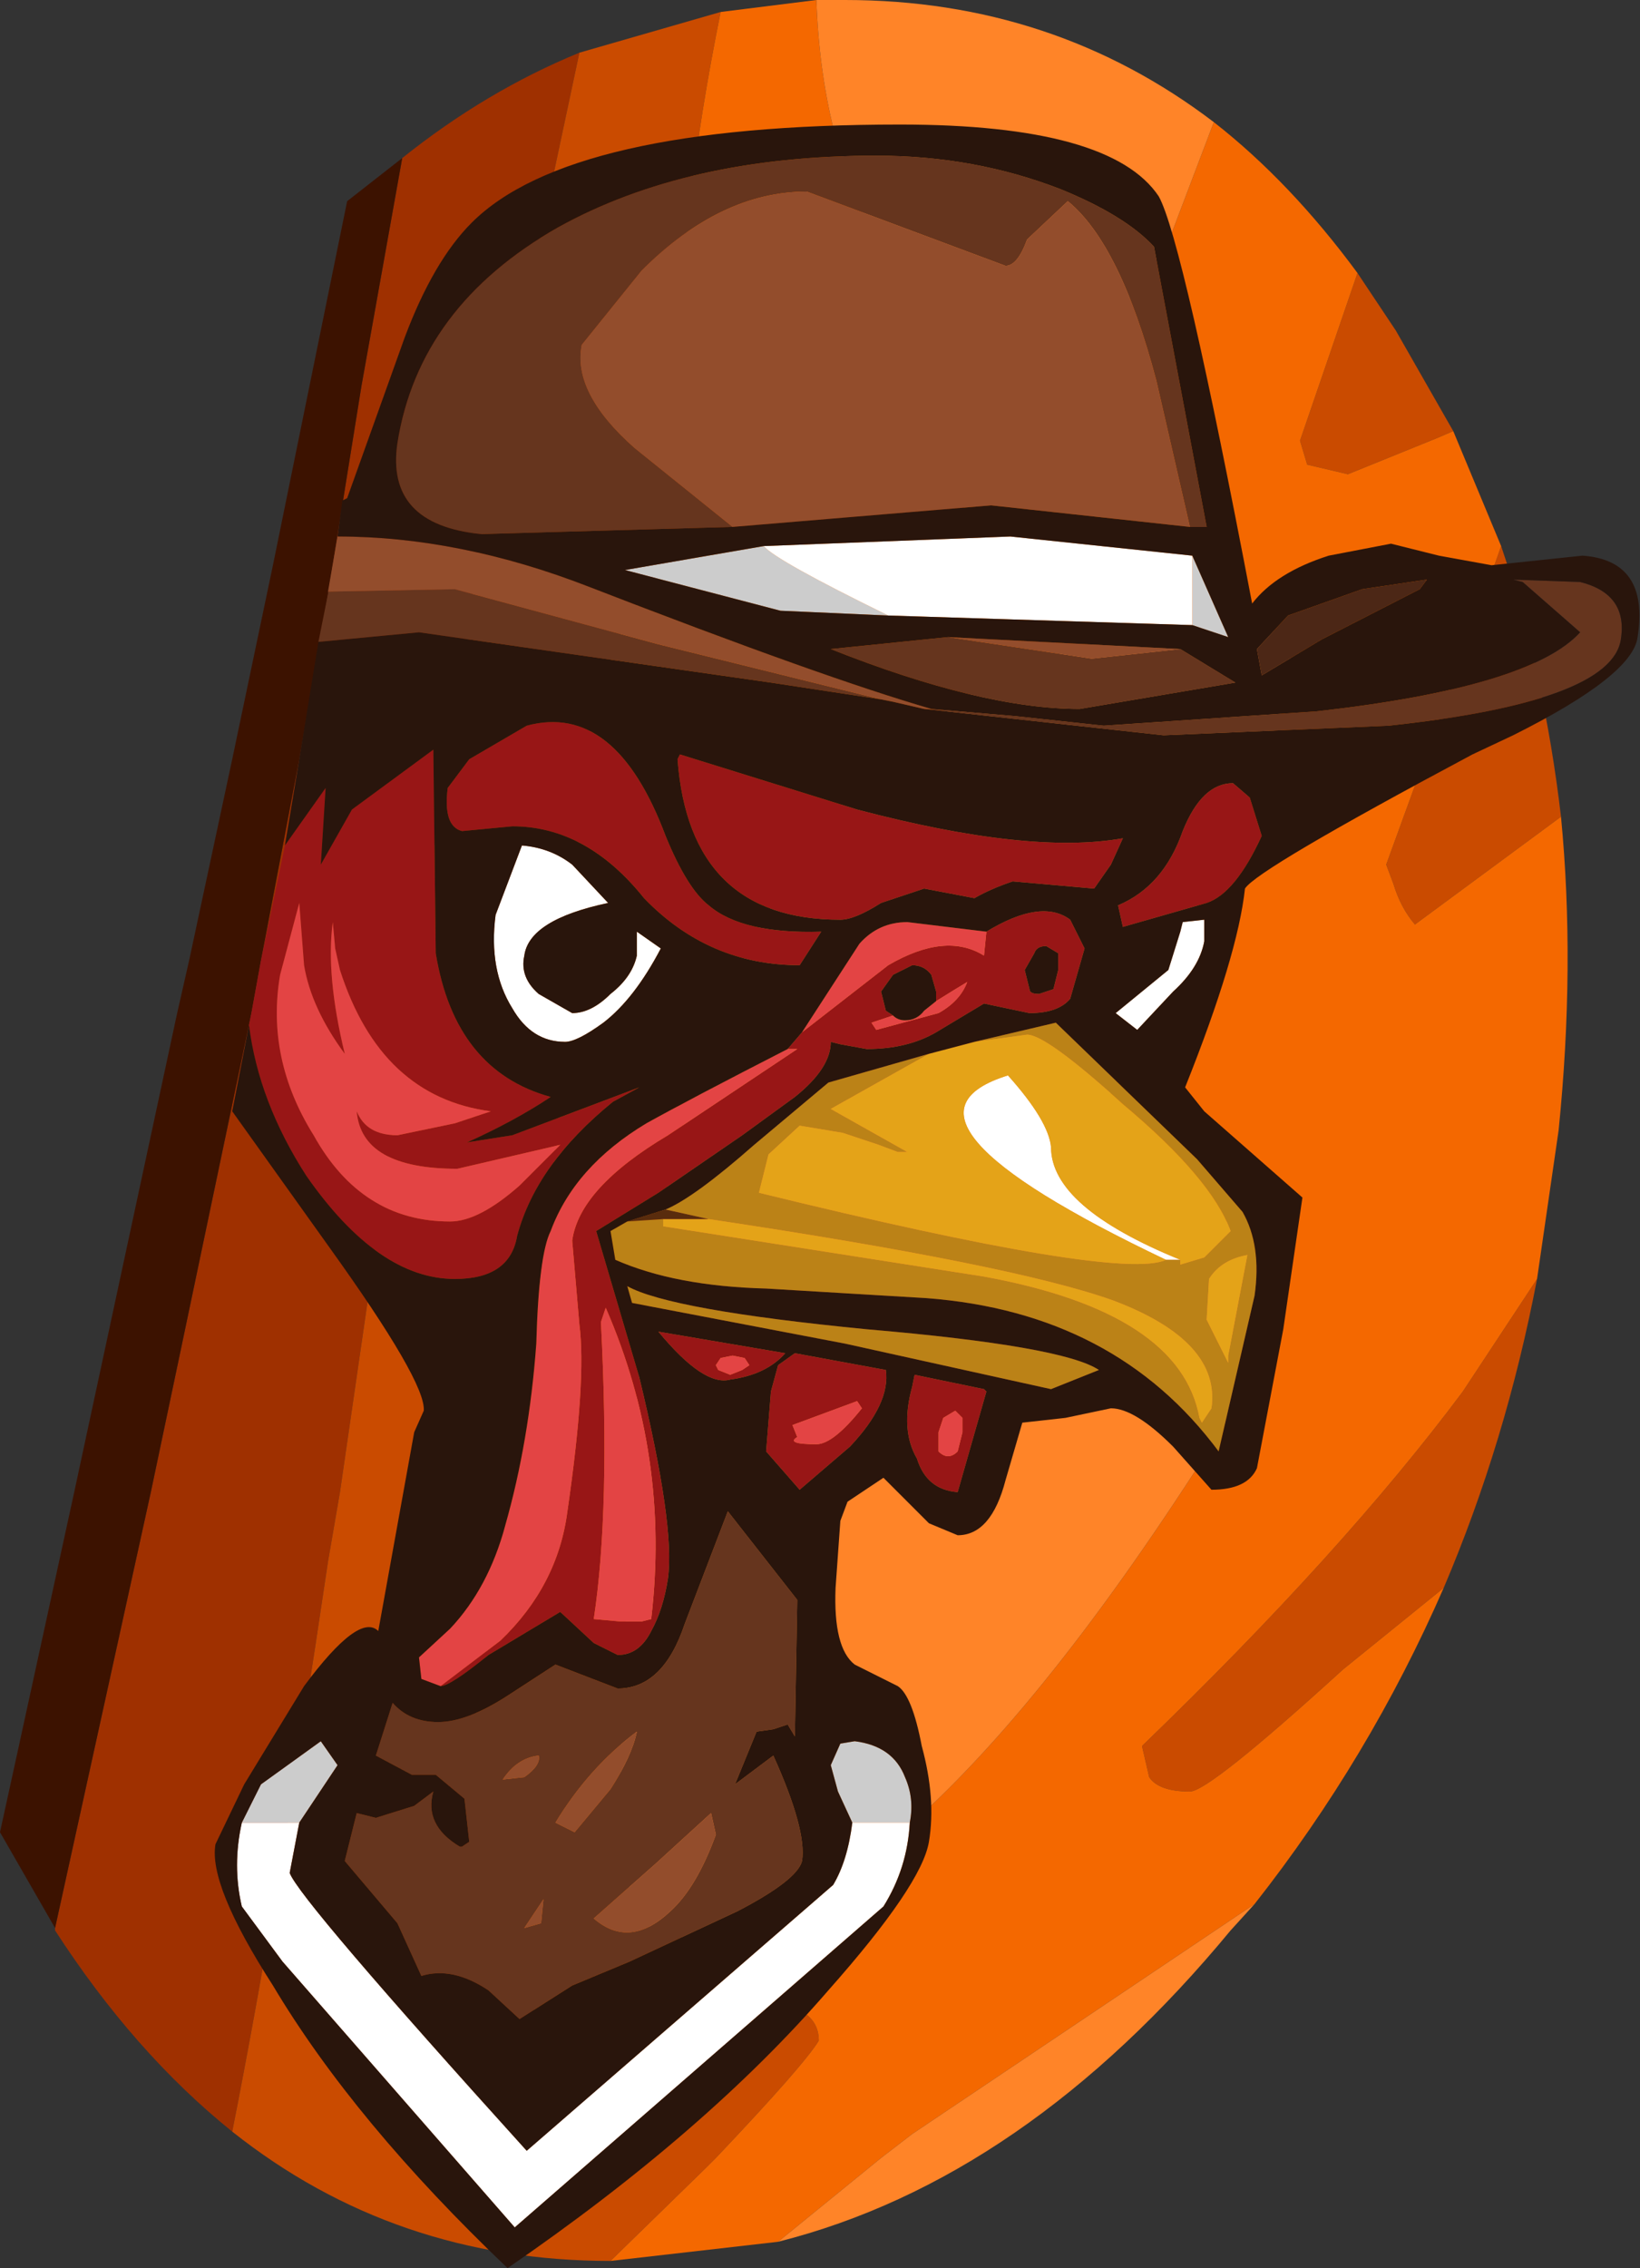 <?xml version="1.0" encoding="UTF-8" standalone="no"?>
<svg xmlns:ffdec="https://www.free-decompiler.com/flash" xmlns:xlink="http://www.w3.org/1999/xlink" ffdec:objectType="shape" height="47.35px" width="34.25px" xmlns="http://www.w3.org/2000/svg">
  <rect width="100%" height="100%" fill="#333333" stroke="none"/>
  <g transform="matrix(1.0, 0.0, 0.0, 1.0, 21.55, 112.8)">
    <path d="M-16.7 -68.3 Q-18.75 -69.95 -20.4 -72.5 L-20.4 -72.55 -18.4 -81.65 -17.8 -84.5 -16.3 -91.65 -16.1 -92.75 -15.3 -96.95 -14.7 -100.4 -14.0 -104.75 -13.15 -109.5 Q-11.4 -110.9 -9.45 -111.7 L-11.3 -103.0 -11.9 -98.9 -12.2 -96.95 -12.85 -92.75 -13.0 -91.65 -14.45 -81.65 -14.7 -80.2 Q-15.75 -73.1 -16.7 -68.3" fill="#9f3000" fill-rule="evenodd" stroke="none"/>
    <path d="M6.8 -107.1 L7.6 -105.9 8.8 -103.8 8.45 -103.65 6.6 -102.9 5.75 -103.1 5.6 -103.6 6.8 -107.1 M9.8 -101.4 Q10.7 -98.75 11.05 -95.75 L8.0 -93.5 Q7.7 -93.85 7.55 -94.35 L7.4 -94.75 8.2 -96.95 8.8 -98.55 9.8 -101.4 M10.55 -86.1 Q9.9 -82.7 8.6 -79.65 L6.5 -77.95 Q3.7 -75.4 3.3 -75.4 2.65 -75.4 2.45 -75.7 L2.3 -76.35 Q6.5 -80.4 9.0 -83.75 L10.55 -86.1 M-8.8 -65.6 Q-13.3 -65.6 -16.7 -68.3 -15.75 -73.1 -14.7 -80.2 L-14.45 -81.65 -13.0 -91.65 -12.85 -92.75 -12.2 -96.95 -11.9 -98.9 -11.3 -103.0 -9.45 -111.7 -6.5 -112.55 Q-7.35 -108.35 -7.35 -105.1 -7.35 -104.35 -4.35 -103.65 L-1.4 -102.7 Q-1.4 -101.7 -1.65 -102.0 L-4.55 -101.6 -7.1 -101.2 Q-8.65 -100.5 -9.25 -97.45 L-9.35 -96.95 -9.7 -92.75 -9.75 -91.85 -9.75 -91.65 Q-9.85 -88.9 -10.7 -82.9 L-10.9 -81.65 -11.65 -76.8 -11.45 -75.35 -11.0 -73.4 Q-10.3 -70.75 -10.1 -68.95 L-7.45 -69.9 -5.0 -70.9 Q-4.45 -70.7 -4.45 -70.2 -4.75 -69.7 -6.6 -67.75 L-6.8 -67.55 -8.8 -65.6" fill="#ca4b00" fill-rule="evenodd" stroke="none"/>
    <path d="M8.8 -103.8 L9.8 -101.4 8.8 -98.55 8.2 -96.95 7.4 -94.75 7.55 -94.35 Q7.7 -93.85 8.0 -93.5 L11.05 -95.75 Q11.35 -92.65 11.0 -89.2 L10.55 -86.1 9.0 -83.75 Q6.5 -80.4 2.3 -76.35 L2.45 -75.7 Q2.65 -75.4 3.3 -75.4 3.7 -75.4 6.5 -77.95 L8.6 -79.65 Q7.05 -76.1 4.65 -73.05 L-2.5 -68.25 -3.15 -67.75 -5.3 -66.0 -8.8 -65.6 -6.8 -67.55 -6.6 -67.75 Q-4.75 -69.7 -4.45 -70.2 -4.45 -70.7 -5.0 -70.9 L-7.45 -69.9 -10.1 -68.95 Q-10.3 -70.75 -11.0 -73.4 L-11.45 -75.35 -11.65 -76.8 -10.9 -81.65 -10.7 -82.9 Q-9.85 -88.9 -9.75 -91.65 L-9.75 -91.85 -9.7 -92.75 -9.35 -96.95 -9.25 -97.45 Q-8.65 -100.5 -7.1 -101.2 L-4.55 -101.6 -1.65 -102.0 Q-1.4 -101.7 -1.4 -102.7 L-4.35 -103.65 Q-7.35 -104.35 -7.35 -105.1 -7.35 -108.35 -6.5 -112.55 L-4.5 -112.8 Q-4.4 -109.9 -3.25 -107.75 -2.0 -105.45 -0.2 -105.45 1.6 -105.45 2.85 -107.75 L3.8 -110.25 Q5.4 -109.0 6.8 -107.1 L5.6 -103.6 5.75 -103.1 6.6 -102.9 8.45 -103.65 8.8 -103.8 M4.5 -99.75 Q-0.1 -99.75 -3.1 -96.95 -4.85 -95.3 -6.05 -92.75 L-6.5 -91.65 -7.35 -89.15 Q-8.15 -86.25 -8.4 -81.65 L-8.6 -75.7 -8.45 -73.55 Q-8.2 -72.35 -7.4 -72.35 -2.35 -72.35 5.0 -84.65 5.0 -87.35 3.45 -87.5 1.45 -87.2 0.5 -87.5 L2.95 -92.75 4.85 -96.95 5.5 -98.7 5.35 -99.35 Q5.15 -99.75 4.5 -99.75" fill="#f46800" fill-rule="evenodd" stroke="none"/>
    <path d="M4.65 -73.05 L4.15 -72.5 Q-0.15 -67.3 -5.3 -66.0 L-3.15 -67.75 -2.5 -68.25 4.65 -73.05 M-4.5 -112.8 L-3.9 -112.8 Q0.45 -112.8 3.8 -110.25 L2.85 -107.75 Q1.6 -105.45 -0.2 -105.45 -2.0 -105.45 -3.25 -107.75 -4.4 -109.9 -4.5 -112.8 M4.5 -99.75 Q5.15 -99.75 5.35 -99.35 L5.5 -98.7 4.85 -96.95 2.95 -92.75 0.5 -87.5 Q1.45 -87.2 3.45 -87.5 5.0 -87.35 5.0 -84.65 -2.35 -72.35 -7.4 -72.35 -8.2 -72.35 -8.45 -73.55 L-8.6 -75.7 -8.4 -81.65 Q-8.15 -86.25 -7.35 -89.15 L-6.5 -91.65 -6.05 -92.75 Q-4.85 -95.3 -3.1 -96.95 -0.1 -99.75 4.5 -99.75" fill="#ff8428" fill-rule="evenodd" stroke="none"/>
    <path d="M-14.0 -104.75 L-14.7 -100.4 -15.3 -96.95 -16.1 -92.75 -16.3 -91.65 -17.8 -84.5 -18.4 -81.65 -20.4 -72.55 -21.55 -74.55 -21.2 -76.15 -20.0 -81.65 -17.85 -91.65 -17.6 -92.75 -16.7 -96.95 -15.85 -101.0 -14.3 -108.6 -13.15 -109.5 -14.0 -104.75" fill="#3c1200" fill-rule="evenodd" stroke="none"/>
    <path d="M-6.25 -101.8 L-11.5 -101.65 Q-13.5 -101.85 -13.25 -103.55 -12.8 -106.4 -9.9 -108.05 -7.2 -109.55 -3.25 -109.55 -1.2 -109.55 0.6 -108.85 1.95 -108.3 2.55 -107.65 L3.65 -101.8 3.3 -101.8 2.6 -104.85 Q1.85 -107.7 0.75 -108.6 L-0.1 -107.8 Q-0.3 -107.25 -0.55 -107.25 L-4.7 -108.8 Q-6.5 -108.8 -8.15 -107.15 L-9.4 -105.6 Q-9.6 -104.6 -8.3 -103.45 L-6.25 -101.8 M-1.75 -99.5 L1.25 -99.05 3.1 -99.25 4.25 -98.55 1.0 -98.0 Q-1.05 -98.0 -4.2 -99.25 L-1.75 -99.5 M-2.1 -98.0 L-0.35 -97.85 1.5 -97.65 5.95 -97.95 Q10.4 -98.45 11.45 -99.6 L10.25 -100.65 10.05 -100.7 11.45 -100.65 Q12.45 -100.4 12.3 -99.45 12.1 -98.15 7.45 -97.65 L2.75 -97.45 -2.25 -98.0 -2.1 -98.0 M-3.15 -98.2 L-5.45 -98.55 -12.8 -99.6 -14.9 -99.4 -14.7 -100.4 -14.7 -100.45 -12.05 -100.5 -7.8 -99.35 -3.15 -98.2 M-12.9 -75.1 L-12.5 -75.4 Q-12.7 -74.7 -11.95 -74.25 L-11.9 -74.25 -11.75 -74.35 -11.85 -75.25 -12.45 -75.75 -12.95 -75.75 -13.7 -76.15 -13.35 -77.25 Q-13.0 -76.85 -12.4 -76.85 -11.8 -76.85 -10.95 -77.4 L-9.95 -78.05 -9.3 -77.8 -8.65 -77.55 Q-7.7 -77.55 -7.25 -78.9 L-6.35 -81.25 -4.9 -79.4 -4.95 -76.55 -5.1 -76.8 -5.4 -76.7 -5.75 -76.65 -6.2 -75.55 -5.4 -76.15 Q-4.7 -74.6 -4.8 -73.95 -4.9 -73.55 -6.15 -72.9 L-8.4 -71.85 -9.6 -71.35 -10.7 -70.65 -11.35 -71.25 Q-12.1 -71.75 -12.75 -71.55 L-13.25 -72.65 -14.35 -73.95 -14.1 -74.95 -13.7 -74.85 -12.9 -75.1 M-10.6 -75.7 Q-10.25 -75.95 -10.3 -76.15 -10.75 -76.1 -11.05 -75.65 L-10.6 -75.7 M-8.8 -75.45 Q-8.35 -76.15 -8.25 -76.65 -9.25 -75.9 -9.95 -74.75 L-9.55 -74.55 -8.8 -75.45 M-6.7 -74.95 L-7.85 -73.9 -9.15 -72.75 Q-8.4 -72.1 -7.55 -72.9 -7.0 -73.4 -6.6 -74.5 L-6.7 -74.95 M-10.25 -72.65 L-10.2 -73.15 -10.6 -72.55 -10.25 -72.65" fill="#66351e" fill-rule="evenodd" stroke="none"/>
    <path d="M3.35 -101.2 L4.1 -99.5 3.35 -99.75 3.35 -101.2 M-3.0 -99.95 L-5.25 -100.05 -8.5 -100.9 -5.6 -101.4 Q-5.35 -101.1 -3.0 -99.95 M-16.5 -74.75 L-16.1 -75.55 -14.85 -76.45 -14.5 -75.95 -15.3 -74.75 -16.5 -74.75 M-3.75 -74.75 L-4.05 -75.4 -4.2 -75.95 -4.0 -76.4 -3.7 -76.45 Q-2.9 -76.35 -2.65 -75.7 -2.45 -75.25 -2.55 -74.75 L-3.75 -74.75" fill="#cccccc" fill-rule="evenodd" stroke="none"/>
    <path d="M3.35 -99.75 L-3.0 -99.95 Q-5.35 -101.1 -5.6 -101.4 L-0.45 -101.6 3.35 -101.2 3.35 -99.75 M3.6 -93.6 L3.6 -93.15 Q3.5 -92.6 2.95 -92.1 L2.2 -91.3 1.75 -91.65 2.85 -92.55 3.1 -93.35 3.15 -93.55 3.6 -93.6 M3.1 -86.5 L2.8 -86.5 Q-3.4 -89.45 -0.5 -90.35 0.35 -89.4 0.4 -88.85 0.4 -87.6 3.1 -86.5 M-9.6 -94.75 L-8.85 -93.95 Q-10.5 -93.6 -10.6 -92.85 -10.7 -92.4 -10.3 -92.05 L-9.6 -91.65 Q-9.2 -91.65 -8.8 -92.05 -8.35 -92.4 -8.25 -92.85 L-8.25 -93.35 -7.75 -93.0 Q-8.3 -91.95 -8.95 -91.45 -9.5 -91.05 -9.75 -91.05 -10.45 -91.05 -10.85 -91.75 -11.35 -92.55 -11.2 -93.7 L-10.65 -95.15 Q-10.05 -95.1 -9.6 -94.75 M-16.5 -74.75 L-15.3 -74.75 -15.5 -73.7 Q-15.3 -73.15 -10.55 -67.9 L-4.15 -73.45 Q-3.85 -73.95 -3.75 -74.75 L-2.55 -74.75 Q-2.6 -73.8 -3.1 -73.0 L-10.8 -66.3 -15.65 -71.85 -16.5 -73.0 Q-16.7 -73.85 -16.5 -74.75" fill="#ffffff" fill-rule="evenodd" stroke="none"/>
    <path d="M-6.25 -101.8 L-8.3 -103.45 Q-9.6 -104.6 -9.4 -105.6 L-8.15 -107.15 Q-6.5 -108.8 -4.7 -108.8 L-0.55 -107.25 Q-0.3 -107.25 -0.1 -107.8 L0.75 -108.6 Q1.85 -107.7 2.6 -104.85 L3.3 -101.8 -0.85 -102.25 -6.25 -101.8 M3.1 -99.25 L1.25 -99.05 -1.75 -99.5 3.1 -99.25 M-14.5 -101.6 Q-11.95 -101.6 -9.25 -100.55 -4.35 -98.65 -2.1 -98.0 L-2.25 -98.0 -2.9 -98.15 -3.15 -98.2 -7.8 -99.35 -12.05 -100.5 -14.7 -100.45 -14.5 -101.6 M-10.6 -75.7 L-11.05 -75.65 Q-10.75 -76.1 -10.3 -76.15 -10.25 -75.95 -10.6 -75.7 M-6.7 -74.95 L-6.6 -74.5 Q-7.0 -73.4 -7.55 -72.9 -8.4 -72.1 -9.15 -72.75 L-7.85 -73.9 -6.7 -74.95 M-8.8 -75.45 L-9.55 -74.55 -9.95 -74.75 Q-9.25 -75.9 -8.25 -76.65 -8.35 -76.15 -8.8 -75.45 M-10.25 -72.65 L-10.6 -72.55 -10.2 -73.15 -10.25 -72.65" fill="#934d2c" fill-rule="evenodd" stroke="none"/>
    <path d="M6.9 -100.5 L8.25 -100.7 8.1 -100.5 6.05 -99.45 4.8 -98.7 4.7 -99.25 5.35 -99.95 6.9 -100.5" fill="#4c2716" fill-rule="evenodd" stroke="none"/>
    <path d="M-15.6 -95.15 L-14.75 -96.35 -14.85 -94.75 -14.2 -95.9 -12.5 -97.15 -12.45 -92.9 Q-12.05 -90.45 -10.05 -89.9 -10.8 -89.4 -11.8 -88.95 L-10.85 -89.1 -8.2 -90.1 -8.75 -89.8 Q-10.35 -88.5 -10.75 -87.0 -10.9 -86.1 -12.05 -86.1 -13.65 -86.1 -15.15 -88.25 -16.15 -89.8 -16.35 -91.4 L-16.3 -91.65 -16.1 -92.75 -15.6 -95.15 M-0.95 -93.35 Q0.2 -94.05 0.8 -93.6 L1.1 -93.0 0.8 -91.95 Q0.55 -91.65 -0.05 -91.65 L-1.0 -91.85 -2.0 -91.25 Q-2.6 -90.9 -3.45 -90.9 L-4.0 -91.0 -4.2 -91.05 Q-4.2 -90.5 -4.95 -89.9 L-6.05 -89.1 -7.8 -87.9 -9.1 -87.1 -8.2 -84.05 Q-7.45 -80.95 -7.6 -79.85 -7.7 -79.2 -7.95 -78.75 -8.2 -78.25 -8.65 -78.25 L-9.15 -78.5 -9.85 -79.15 -11.35 -78.25 Q-12.15 -77.6 -12.35 -77.6 L-11.1 -78.55 Q-9.9 -79.7 -9.7 -81.25 -9.3 -84.0 -9.45 -85.15 L-9.6 -86.9 Q-9.45 -88.0 -7.6 -89.1 L-4.9 -90.9 -5.1 -90.9 -4.8 -91.25 -3.0 -92.65 Q-1.8 -93.35 -1.0 -92.85 L-0.95 -93.35 M4.2 -96.45 L4.55 -96.15 4.8 -95.35 Q4.25 -94.15 3.65 -93.95 L1.9 -93.45 1.8 -93.9 Q2.75 -94.3 3.15 -95.45 3.55 -96.45 4.2 -96.45 M1.65 -94.75 L1.3 -94.25 -0.4 -94.4 Q-0.85 -94.25 -1.2 -94.05 L-2.25 -94.25 -3.15 -93.95 Q-3.7 -93.6 -4.0 -93.6 -7.15 -93.6 -7.4 -96.95 L-7.35 -97.05 -3.65 -95.9 Q-0.05 -94.95 1.9 -95.3 L1.65 -94.75 M0.3 -93.05 Q0.1 -93.05 0.05 -92.9 L-0.15 -92.55 -0.05 -92.15 Q-0.05 -92.05 0.15 -92.05 L0.45 -92.15 0.55 -92.55 0.55 -92.9 0.3 -93.05 M-7.65 -95.35 Q-7.2 -94.25 -6.75 -93.9 -6.05 -93.3 -4.4 -93.35 L-4.85 -92.65 Q-6.75 -92.65 -8.1 -94.05 -9.3 -95.55 -10.85 -95.55 L-11.9 -95.45 Q-12.3 -95.55 -12.2 -96.35 L-11.75 -96.95 -10.55 -97.65 Q-8.7 -98.15 -7.65 -95.35 M-2.9 -91.6 L-3.35 -91.45 -3.25 -91.3 -1.95 -91.65 Q-1.5 -91.9 -1.35 -92.3 -1.6 -92.15 -2.0 -91.9 L-2.0 -92.1 -2.1 -92.45 Q-2.25 -92.65 -2.5 -92.65 L-2.9 -92.45 -3.15 -92.1 -3.05 -91.7 -2.9 -91.6 M-14.6 -93.55 Q-14.75 -92.45 -14.35 -90.8 -15.05 -91.75 -15.2 -92.65 L-15.3 -93.95 -15.7 -92.45 Q-16.0 -90.7 -15.0 -89.1 -14.0 -87.3 -12.15 -87.3 -11.55 -87.3 -10.7 -88.05 L-9.85 -88.9 -12.0 -88.4 Q-14.0 -88.4 -14.1 -89.6 -13.9 -89.1 -13.25 -89.1 L-12.05 -89.35 -11.3 -89.6 Q-13.6 -89.9 -14.45 -92.55 L-14.55 -93.0 -14.6 -93.55 M-2.45 -84.1 L-1.0 -83.8 -0.95 -83.75 -1.55 -81.65 Q-2.2 -81.7 -2.4 -82.35 -2.75 -82.95 -2.5 -83.85 L-2.45 -84.1 M-4.95 -84.55 L-3.05 -84.2 Q-2.95 -83.5 -3.8 -82.6 L-4.85 -81.7 -5.55 -82.5 -5.45 -83.75 -5.3 -84.3 -4.95 -84.55 M-6.5 -84.45 L-6.6 -84.3 -6.55 -84.2 -6.3 -84.1 -6.05 -84.2 -5.9 -84.3 -6.0 -84.45 -6.25 -84.5 -6.5 -84.45 M-1.45 -82.9 L-1.45 -83.2 -1.6 -83.35 -1.85 -83.2 -1.95 -82.9 -1.95 -82.5 Q-1.85 -82.4 -1.75 -82.4 -1.65 -82.4 -1.55 -82.5 L-1.45 -82.9 M-5.0 -83.05 L-4.9 -82.8 Q-5.15 -82.65 -4.5 -82.65 -4.15 -82.65 -3.55 -83.4 L-3.65 -83.55 -5.0 -83.05 M-5.15 -84.55 Q-5.55 -84.1 -6.3 -84.0 -6.85 -83.85 -7.8 -85.0 L-5.15 -84.55 M-8.9 -85.5 L-9.0 -85.2 Q-8.8 -81.3 -9.15 -79.0 L-8.6 -78.95 -8.15 -78.95 -7.95 -79.0 Q-7.55 -82.4 -8.9 -85.5" fill="#981616" fill-rule="evenodd" stroke="none"/>
    <path d="M-1.2 -91.05 L0.5 -91.45 3.45 -88.6 4.4 -87.5 Q4.8 -86.8 4.65 -85.75 L3.9 -82.5 Q1.75 -85.4 -2.2 -85.7 L-5.55 -85.9 Q-7.45 -85.95 -8.7 -86.5 L-8.8 -87.1 -8.45 -87.3 -7.7 -87.35 -7.7 -87.2 -1.0 -86.15 Q3.1 -85.4 3.5 -83.2 L3.55 -83.1 3.75 -83.4 Q3.95 -84.8 1.7 -85.65 -0.4 -86.4 -6.75 -87.35 L-7.65 -87.55 Q-7.05 -87.8 -5.8 -88.9 L-4.25 -90.2 -2.15 -90.8 -4.2 -89.65 -2.6 -88.75 -2.8 -88.75 -3.2 -88.9 -3.95 -89.15 -4.85 -89.3 -5.5 -88.7 -5.7 -87.9 Q1.85 -86.05 2.8 -86.5 L3.1 -86.5 3.1 -86.4 3.6 -86.55 4.15 -87.1 Q3.75 -88.2 1.9 -89.75 0.3 -91.2 -0.1 -91.2 L-1.2 -91.05 M3.65 -85.25 L4.1 -84.35 4.1 -84.5 4.5 -86.6 Q3.95 -86.5 3.7 -86.1 L3.65 -85.25 M0.4 -83.8 L-3.9 -84.75 -8.35 -85.6 -8.45 -85.95 Q-7.55 -85.45 -3.45 -85.05 0.65 -84.7 1.4 -84.2 L0.4 -83.8" fill="#bb8217" fill-rule="evenodd" stroke="none"/>
    <path d="M-2.15 -90.8 L-1.2 -91.05 -0.1 -91.2 Q0.3 -91.2 1.9 -89.75 3.75 -88.2 4.15 -87.1 L3.6 -86.55 3.1 -86.4 3.1 -86.5 Q0.4 -87.6 0.4 -88.85 0.35 -89.4 -0.5 -90.35 -3.4 -89.45 2.8 -86.5 1.85 -86.05 -5.7 -87.9 L-5.5 -88.7 -4.85 -89.3 -3.95 -89.15 -3.2 -88.9 -2.8 -88.75 -2.6 -88.75 -4.2 -89.65 -2.15 -90.8 M3.65 -85.25 L3.7 -86.1 Q3.95 -86.5 4.5 -86.6 L4.1 -84.5 4.1 -84.35 3.65 -85.25 M-6.75 -87.35 Q-0.4 -86.4 1.7 -85.65 3.95 -84.8 3.75 -83.4 L3.55 -83.1 3.5 -83.2 Q3.1 -85.4 -1.0 -86.15 L-7.7 -87.2 -7.7 -87.35 -6.75 -87.35" fill="#e4a318" fill-rule="evenodd" stroke="none"/>
    <path d="M-0.95 -93.35 L-1.0 -92.85 Q-1.8 -93.35 -3.0 -92.65 L-4.8 -91.25 -3.6 -93.1 Q-3.2 -93.55 -2.6 -93.55 L-0.95 -93.35 M-5.1 -90.9 L-4.9 -90.9 -7.6 -89.1 Q-9.45 -88.0 -9.6 -86.9 L-9.45 -85.15 Q-9.3 -84.0 -9.7 -81.25 -9.9 -79.7 -11.1 -78.55 L-12.35 -77.6 -12.75 -77.75 -12.8 -78.2 -12.15 -78.8 Q-11.35 -79.65 -11.0 -80.95 -10.5 -82.7 -10.35 -84.75 -10.3 -86.6 -10.05 -87.1 -9.55 -88.45 -8.05 -89.35 -7.15 -89.85 -5.1 -90.9 M-2.9 -91.6 Q-2.8 -91.5 -2.65 -91.5 -2.4 -91.5 -2.25 -91.7 L-2.0 -91.9 Q-1.6 -92.15 -1.35 -92.3 -1.5 -91.9 -1.95 -91.65 L-3.25 -91.3 -3.35 -91.45 -2.9 -91.6 M-14.6 -93.55 L-14.55 -93.0 -14.45 -92.55 Q-13.6 -89.9 -11.3 -89.6 L-12.05 -89.35 -13.25 -89.1 Q-13.9 -89.1 -14.1 -89.6 -14.0 -88.4 -12.0 -88.4 L-9.85 -88.9 -10.7 -88.05 Q-11.55 -87.3 -12.15 -87.3 -14.0 -87.3 -15.0 -89.1 -16.0 -90.7 -15.7 -92.45 L-15.3 -93.95 -15.2 -92.65 Q-15.05 -91.75 -14.35 -90.8 -14.75 -92.45 -14.6 -93.55 M-5.0 -83.05 L-3.65 -83.55 -3.55 -83.4 Q-4.15 -82.65 -4.5 -82.65 -5.15 -82.65 -4.9 -82.8 L-5.0 -83.05 M-1.45 -82.9 L-1.55 -82.5 Q-1.65 -82.4 -1.75 -82.4 -1.85 -82.4 -1.95 -82.5 L-1.95 -82.9 -1.85 -83.2 -1.6 -83.35 -1.45 -83.2 -1.45 -82.9 M-6.5 -84.45 L-6.25 -84.5 -6.0 -84.45 -5.9 -84.3 -6.05 -84.2 -6.3 -84.1 -6.55 -84.2 -6.6 -84.3 -6.5 -84.45 M-8.9 -85.5 Q-7.55 -82.4 -7.95 -79.0 L-8.15 -78.95 -8.6 -78.95 -9.15 -79.0 Q-8.8 -81.3 -9.0 -85.2 L-8.9 -85.5" fill="#e34444" fill-rule="evenodd" stroke="none"/>
    <path d="M-8.45 -87.3 L-7.65 -87.55 -6.75 -87.35 -7.7 -87.35 -8.45 -87.3" fill="#592c0d" fill-rule="evenodd" stroke="none"/>
    <path d="M3.3 -101.8 L3.65 -101.8 2.55 -107.65 Q1.95 -108.3 0.6 -108.85 -1.2 -109.55 -3.25 -109.55 -7.2 -109.55 -9.9 -108.05 -12.8 -106.4 -13.25 -103.55 -13.5 -101.85 -11.5 -101.65 L-6.25 -101.8 -0.85 -102.25 3.3 -101.8 M3.35 -99.75 L4.1 -99.5 3.35 -101.2 -0.45 -101.6 -5.6 -101.4 -8.5 -100.9 -5.25 -100.05 -3.0 -99.95 3.35 -99.75 M-1.75 -99.5 L-4.2 -99.25 Q-1.05 -98.0 1.0 -98.0 L4.25 -98.55 3.1 -99.25 -1.75 -99.5 M-14.5 -101.6 L-14.4 -102.35 -14.3 -102.4 -13.1 -105.75 Q-12.5 -107.35 -11.7 -108.15 -9.65 -110.2 -2.75 -110.2 1.65 -110.2 2.65 -108.7 3.15 -107.8 4.6 -100.2 5.1 -100.85 6.2 -101.2 L7.5 -101.45 8.5 -101.2 9.6 -101.0 11.5 -101.2 Q12.9 -101.1 12.65 -99.5 12.55 -98.7 10.05 -97.45 L9.2 -97.05 Q4.7 -94.65 4.45 -94.25 4.3 -92.85 3.2 -90.1 L3.6 -89.6 5.65 -87.8 5.25 -85.05 4.7 -82.15 Q4.5 -81.7 3.75 -81.7 L2.95 -82.6 Q2.15 -83.4 1.65 -83.4 L0.7 -83.2 -0.2 -83.1 -0.55 -81.9 Q-0.85 -80.75 -1.55 -80.75 L-2.15 -81.0 -3.1 -81.95 -3.85 -81.45 -4.0 -81.05 -4.1 -79.65 Q-4.15 -78.4 -3.7 -78.05 L-2.8 -77.6 Q-2.5 -77.4 -2.3 -76.35 -2.0 -75.25 -2.15 -74.35 -2.3 -73.45 -4.25 -71.25 -6.8 -68.3 -10.95 -65.45 -14.15 -68.5 -15.85 -71.35 -17.2 -73.45 -17.05 -74.3 L-16.45 -75.55 -15.2 -77.6 Q-14.05 -79.15 -13.65 -78.75 L-12.9 -82.9 -12.7 -83.35 Q-12.65 -83.95 -14.7 -86.8 L-16.7 -89.6 -16.35 -91.4 Q-16.15 -89.8 -15.15 -88.25 -13.65 -86.1 -12.05 -86.1 -10.9 -86.1 -10.75 -87.0 -10.35 -88.5 -8.75 -89.8 L-8.2 -90.1 -10.85 -89.1 -11.8 -88.95 Q-10.8 -89.4 -10.05 -89.9 -12.05 -90.45 -12.45 -92.9 L-12.5 -97.15 -14.2 -95.9 -14.85 -94.75 -14.75 -96.35 -15.6 -95.15 -15.3 -96.95 -14.9 -99.4 -12.8 -99.6 -5.45 -98.55 -3.15 -98.2 -2.9 -98.15 -2.25 -98.0 2.75 -97.45 7.45 -97.65 Q12.1 -98.15 12.3 -99.45 12.45 -100.4 11.45 -100.65 L10.05 -100.7 10.25 -100.65 11.45 -99.6 Q10.4 -98.45 5.95 -97.95 L1.5 -97.65 -0.35 -97.85 -2.1 -98.0 Q-4.35 -98.65 -9.25 -100.55 -11.95 -101.6 -14.5 -101.6 M6.9 -100.5 L5.35 -99.95 4.7 -99.25 4.8 -98.7 6.05 -99.45 8.1 -100.5 8.25 -100.7 6.9 -100.5 M4.2 -96.45 Q3.55 -96.45 3.15 -95.45 2.75 -94.3 1.8 -93.9 L1.9 -93.45 3.65 -93.95 Q4.25 -94.15 4.8 -95.35 L4.55 -96.15 4.2 -96.45 M-12.35 -77.6 Q-12.15 -77.6 -11.35 -78.25 L-9.85 -79.15 -9.15 -78.5 -8.65 -78.25 Q-8.2 -78.25 -7.95 -78.75 -7.7 -79.2 -7.6 -79.85 -7.45 -80.95 -8.2 -84.05 L-9.1 -87.1 -7.8 -87.9 -6.05 -89.1 -4.95 -89.9 Q-4.2 -90.5 -4.2 -91.05 L-4.0 -91.0 -3.45 -90.9 Q-2.6 -90.9 -2.0 -91.25 L-1.0 -91.85 -0.05 -91.65 Q0.55 -91.65 0.8 -91.95 L1.1 -93.0 0.8 -93.6 Q0.2 -94.05 -0.95 -93.35 L-2.6 -93.55 Q-3.2 -93.55 -3.6 -93.1 L-4.8 -91.25 -5.1 -90.9 Q-7.15 -89.85 -8.05 -89.35 -9.55 -88.45 -10.05 -87.1 -10.3 -86.6 -10.35 -84.75 -10.5 -82.7 -11.0 -80.95 -11.35 -79.65 -12.15 -78.8 L-12.8 -78.2 -12.75 -77.75 -12.35 -77.6 M0.3 -93.05 L0.55 -92.9 0.55 -92.55 0.45 -92.15 0.15 -92.05 Q-0.05 -92.05 -0.05 -92.15 L-0.15 -92.55 0.05 -92.9 Q0.1 -93.05 0.3 -93.05 M1.65 -94.75 L1.9 -95.3 Q-0.05 -94.95 -3.65 -95.9 L-7.35 -97.05 -7.4 -96.95 Q-7.15 -93.6 -4.0 -93.6 -3.7 -93.6 -3.15 -93.95 L-2.25 -94.25 -1.2 -94.05 Q-0.85 -94.25 -0.4 -94.4 L1.3 -94.25 1.65 -94.75 M3.6 -93.6 L3.15 -93.55 3.1 -93.35 2.85 -92.55 1.75 -91.65 2.2 -91.3 2.95 -92.1 Q3.5 -92.6 3.6 -93.15 L3.6 -93.6 M-8.45 -87.3 L-8.8 -87.1 -8.7 -86.5 Q-7.45 -85.95 -5.55 -85.9 L-2.2 -85.7 Q1.75 -85.4 3.9 -82.5 L4.65 -85.75 Q4.8 -86.8 4.4 -87.5 L3.45 -88.6 0.5 -91.45 -1.2 -91.05 -2.15 -90.8 -4.25 -90.2 -5.8 -88.9 Q-7.05 -87.8 -7.65 -87.55 L-8.45 -87.3 M0.4 -83.8 L1.4 -84.2 Q0.65 -84.7 -3.45 -85.05 -7.55 -85.45 -8.45 -85.95 L-8.35 -85.6 -3.9 -84.75 0.4 -83.8 M-9.6 -94.75 Q-10.05 -95.1 -10.65 -95.15 L-11.2 -93.7 Q-11.35 -92.55 -10.85 -91.75 -10.45 -91.05 -9.75 -91.05 -9.5 -91.05 -8.95 -91.45 -8.3 -91.95 -7.75 -93.0 L-8.25 -93.35 -8.25 -92.85 Q-8.35 -92.4 -8.8 -92.05 -9.2 -91.65 -9.6 -91.65 L-10.3 -92.05 Q-10.7 -92.4 -10.6 -92.85 -10.5 -93.6 -8.85 -93.95 L-9.6 -94.75 M-7.65 -95.35 Q-8.7 -98.15 -10.55 -97.65 L-11.75 -96.95 -12.2 -96.35 Q-12.3 -95.55 -11.9 -95.45 L-10.85 -95.55 Q-9.3 -95.55 -8.1 -94.05 -6.75 -92.65 -4.85 -92.65 L-4.4 -93.35 Q-6.05 -93.3 -6.75 -93.9 -7.2 -94.25 -7.65 -95.35 M-2.0 -91.9 L-2.25 -91.7 Q-2.4 -91.5 -2.65 -91.5 -2.8 -91.5 -2.9 -91.6 L-3.05 -91.7 -3.15 -92.1 -2.9 -92.45 -2.5 -92.65 Q-2.25 -92.65 -2.1 -92.45 L-2.0 -92.1 -2.0 -91.9 M-15.3 -74.75 L-14.5 -75.95 -14.85 -76.45 -16.1 -75.55 -16.5 -74.75 Q-16.7 -73.85 -16.5 -73.0 L-15.65 -71.85 -10.8 -66.3 -3.1 -73.0 Q-2.6 -73.8 -2.55 -74.75 -2.45 -75.25 -2.65 -75.7 -2.9 -76.35 -3.7 -76.45 L-4.0 -76.4 -4.2 -75.95 -4.05 -75.4 -3.75 -74.75 Q-3.85 -73.95 -4.15 -73.45 L-10.55 -67.9 Q-15.3 -73.15 -15.5 -73.7 L-15.3 -74.75 M-12.9 -75.1 L-13.7 -74.85 -14.1 -74.95 -14.35 -73.95 -13.25 -72.65 -12.75 -71.55 Q-12.1 -71.75 -11.35 -71.25 L-10.7 -70.65 -9.6 -71.35 -8.4 -71.85 -6.15 -72.9 Q-4.9 -73.55 -4.8 -73.95 -4.7 -74.6 -5.4 -76.15 L-6.2 -75.55 -5.75 -76.65 -5.4 -76.7 -5.1 -76.8 -4.95 -76.55 -4.9 -79.4 -6.35 -81.25 -7.25 -78.9 Q-7.7 -77.55 -8.65 -77.55 L-9.3 -77.8 -9.95 -78.05 -10.95 -77.4 Q-11.8 -76.85 -12.4 -76.85 -13.0 -76.85 -13.35 -77.25 L-13.7 -76.15 -12.95 -75.75 -12.45 -75.75 -11.85 -75.25 -11.75 -74.35 -11.9 -74.25 -11.95 -74.25 Q-12.7 -74.7 -12.5 -75.4 L-12.9 -75.1 M-2.45 -84.1 L-2.5 -83.85 Q-2.75 -82.95 -2.4 -82.35 -2.2 -81.7 -1.55 -81.65 L-0.95 -83.75 -1.0 -83.8 -2.45 -84.1 M-4.95 -84.55 L-5.3 -84.3 -5.45 -83.75 -5.55 -82.5 -4.85 -81.7 -3.8 -82.6 Q-2.95 -83.5 -3.05 -84.2 L-4.95 -84.55 M-5.15 -84.55 L-7.8 -85.0 Q-6.85 -83.85 -6.3 -84.0 -5.55 -84.1 -5.15 -84.55" fill="#29150c" fill-rule="evenodd" stroke="none"/>
  </g>
</svg>
